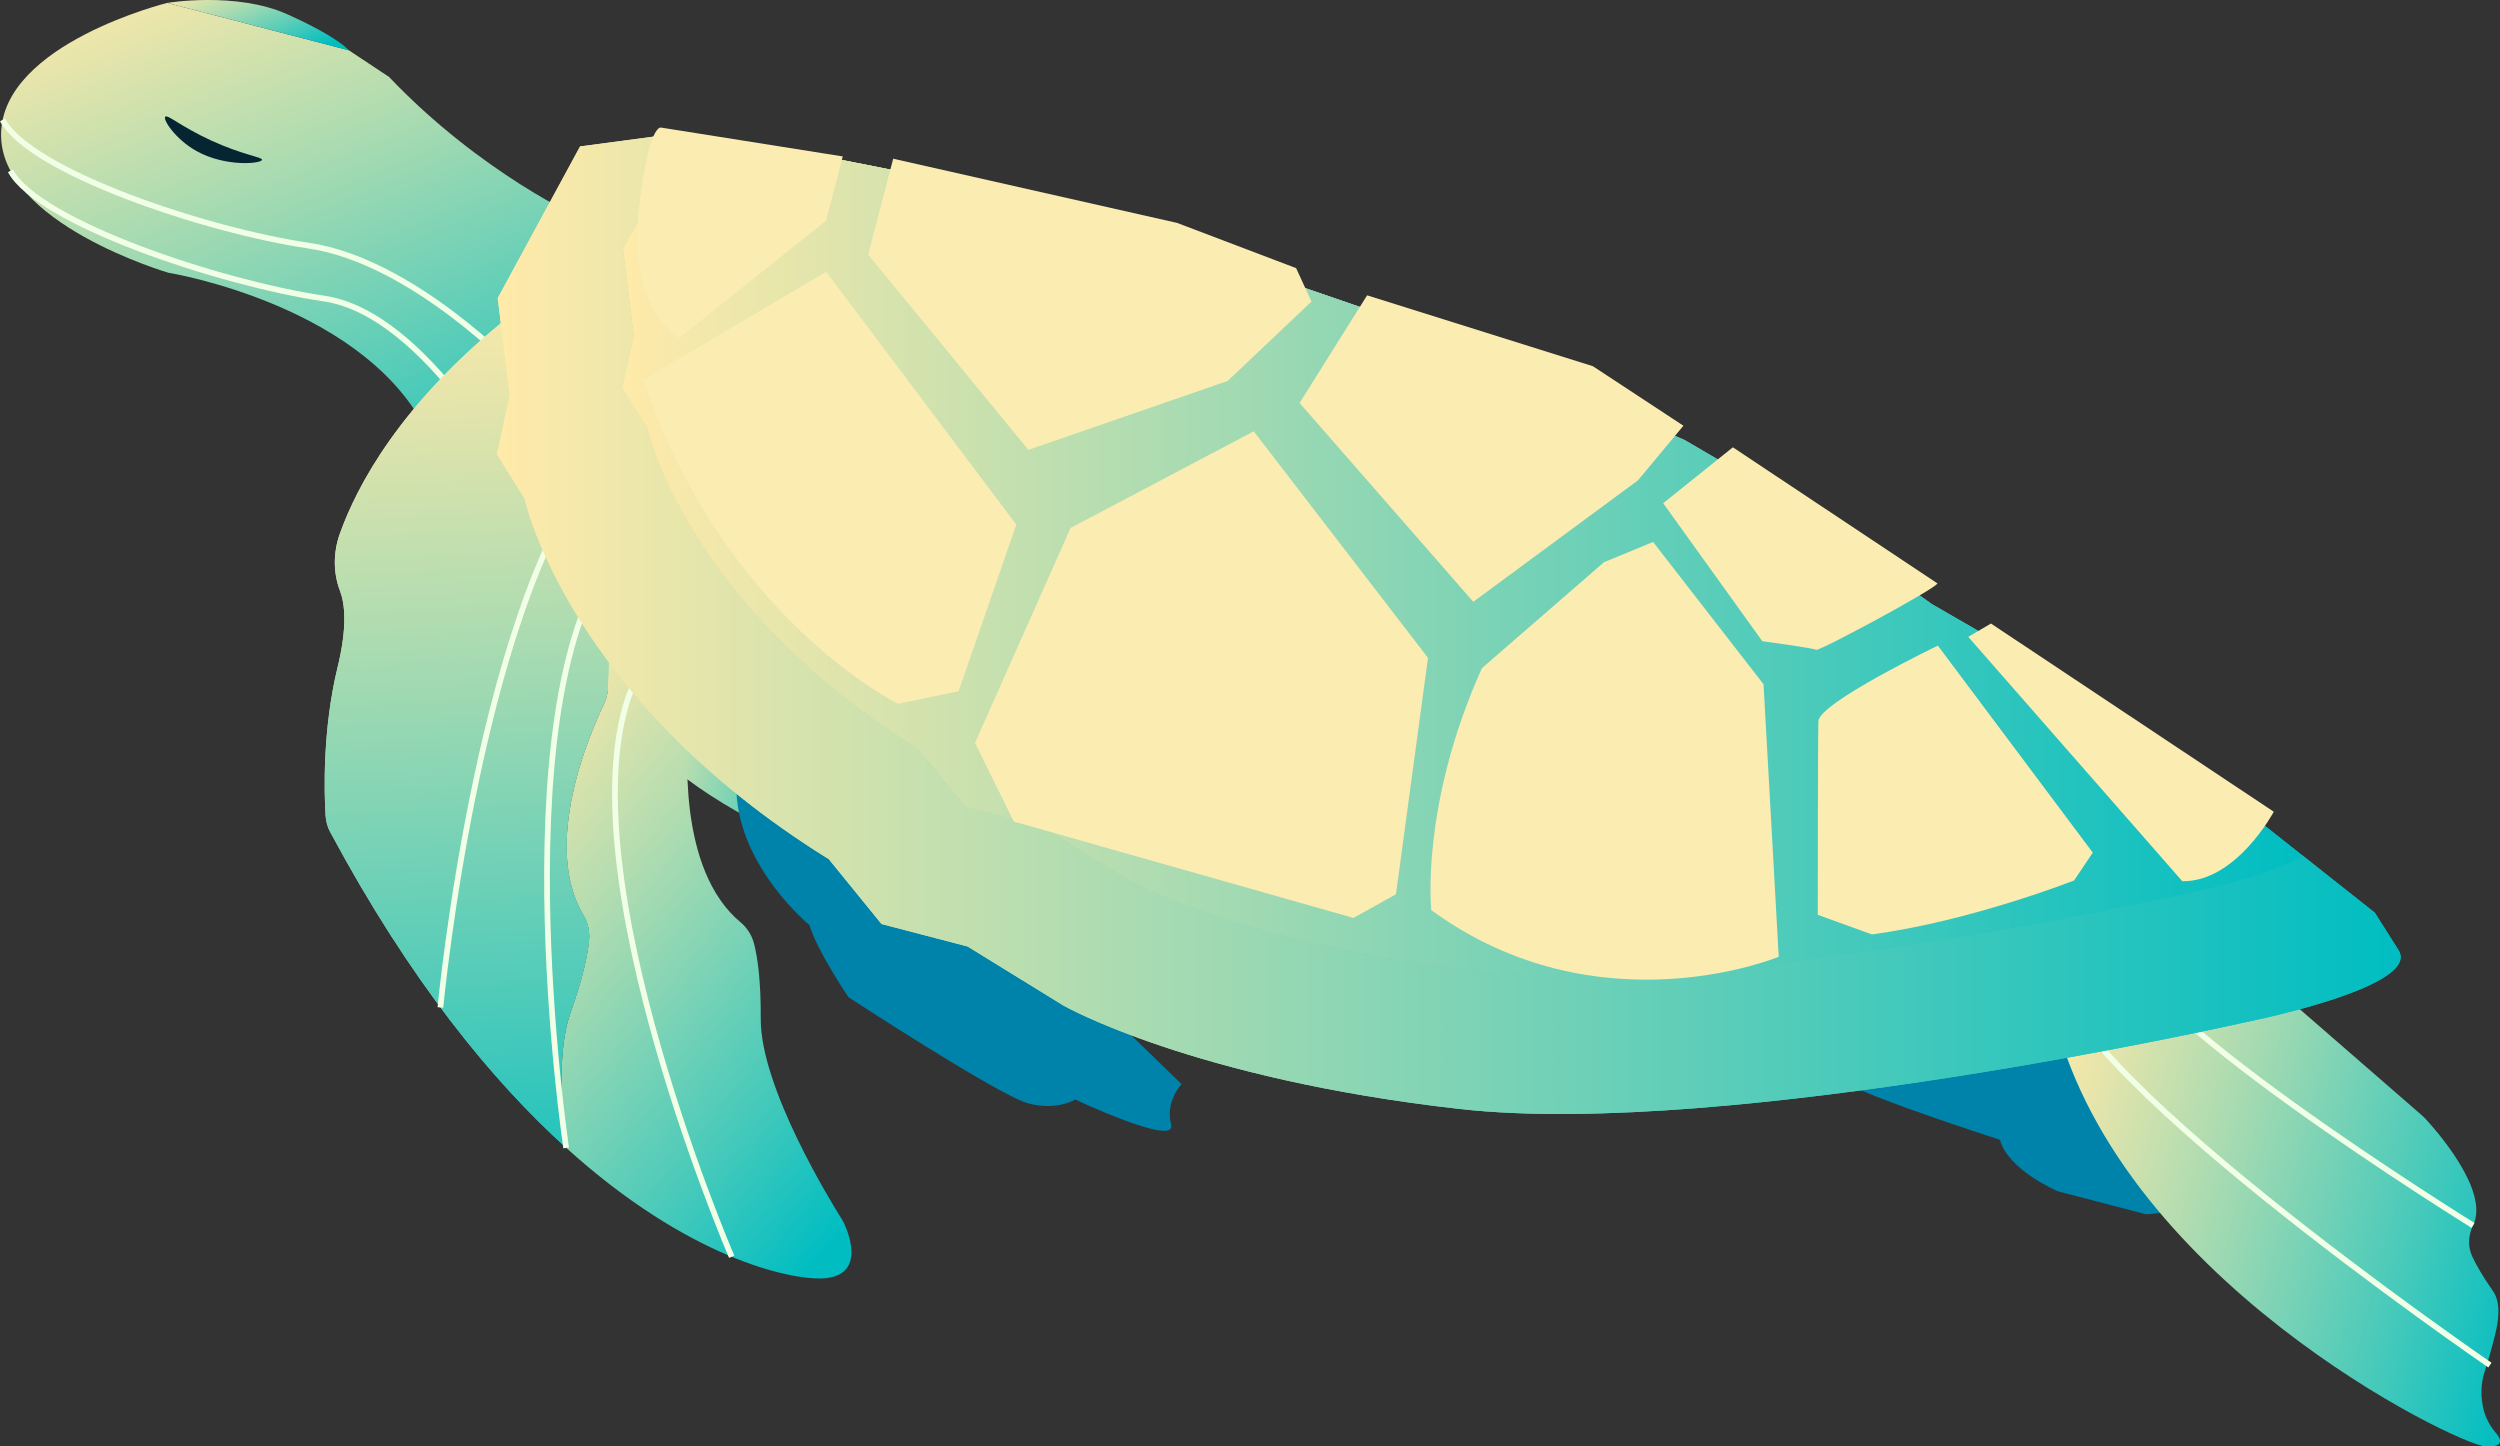 <?xml version="1.0" encoding="UTF-8"?><svg id="Layer_2" xmlns="http://www.w3.org/2000/svg" xmlns:xlink="http://www.w3.org/1999/xlink" viewBox="0 0 437.73 253.25"><rect x="0" y="0" width="437.73" height="253.25" fill="#333333" stroke="none"/><defs><style>.cls-1{fill:url(#linear-gradient-2);}.cls-2{fill:none;stroke:#f0ffe5;stroke-miterlimit:10;}.cls-3{fill:url(#linear-gradient-6);}.cls-4{fill:#0083aa;}.cls-5{fill:url(#linear-gradient-11);}.cls-6{fill:url(#linear-gradient-10);}.cls-7{fill:#fbedb2;}.cls-8{fill:url(#linear-gradient-5);}.cls-9{fill:#052532;}.cls-10{fill:url(#linear-gradient-7);}.cls-11{fill:url(#linear-gradient-9);}.cls-12{fill:url(#linear-gradient-3);}.cls-13{fill:url(#linear-gradient);}.cls-14{fill:url(#linear-gradient-4);}.cls-15{fill:url(#linear-gradient-8);}</style><linearGradient id="linear-gradient" x1="751.02" y1="412.48" x2="826.25" y2="312.11" gradientTransform="translate(910.6 -107.17) rotate(-165.39) scale(1 -1)" gradientUnits="userSpaceOnUse"><stop offset="0" stop-color="#00bdc2"/><stop offset=".26" stop-color="#49caba"/><stop offset=".63" stop-color="#aadbb1"/><stop offset=".88" stop-color="#e7e5ab"/><stop offset="1" stop-color="#ffeaa9"/></linearGradient><linearGradient id="linear-gradient-2" x1="804.7" y1="332.59" x2="816.16" y2="317.3" xlink:href="#linear-gradient"/><linearGradient id="linear-gradient-3" x1="654.64" y1="429.19" x2="724.29" y2="429.19" gradientTransform="translate(910.6 -107.17) rotate(-165.39) scale(1 -1)" gradientUnits="userSpaceOnUse"><stop offset=".32" stop-color="#00bdc2"/><stop offset=".47" stop-color="#49caba"/><stop offset=".68" stop-color="#aadbb1"/><stop offset=".82" stop-color="#e7e5ab"/><stop offset=".89" stop-color="#ffeaa9"/></linearGradient><linearGradient id="linear-gradient-4" x1="366.84" y1="431.91" x2="462.75" y2="431.91" xlink:href="#linear-gradient"/><linearGradient id="linear-gradient-5" x1="644.75" y1="477.59" x2="806.46" y2="404.34" gradientTransform="translate(910.6 -107.17) rotate(-165.39) scale(1 -1)" gradientUnits="userSpaceOnUse"><stop offset="0" stop-color="#00bdc2"/><stop offset=".15" stop-color="#49caba"/><stop offset=".37" stop-color="#aadbb1"/><stop offset=".52" stop-color="#e7e5ab"/><stop offset=".59" stop-color="#ffeaa9"/></linearGradient><linearGradient id="linear-gradient-6" x1="669.08" y1="522.43" x2="775.56" y2="380.38" xlink:href="#linear-gradient"/><linearGradient id="linear-gradient-7" x1="392.3" y1="-1617.04" x2="498.78" y2="-1759.09" gradientTransform="translate(-491.07 1784.59) rotate(-146) scale(1 -1)" xlink:href="#linear-gradient"/><linearGradient id="linear-gradient-8" x1="87.04" y1="109.34" x2="420.36" y2="109.34" gradientTransform="matrix(1, 0, 0, 1, 0, 0)" gradientUnits="userSpaceOnUse"><stop offset="0" stop-color="#ffeaa9"/><stop offset="1" stop-color="#00bdc2"/></linearGradient><linearGradient id="linear-gradient-9" x1="109" y1="97.42" x2="403.2" y2="97.42" xlink:href="#linear-gradient-8"/><linearGradient id="linear-gradient-10" x1="109" y1="97.42" x2="403.2" y2="97.42" xlink:href="#linear-gradient-8"/><linearGradient id="linear-gradient-11" x1="109" y1="97.42" x2="403.2" y2="97.42" xlink:href="#linear-gradient-8"/></defs><g id="Tracks"><g id="Turtle"><path id="Head" class="cls-13" d="M101.99,38.35s-17.75-7.93-33.86-24.87l-7.04-4.67L29.27,.51S.51,7.64,.19,23.37c-.32,15.72,29.27,24.38,29.27,24.38,0,0,35.77,5.79,45.95,29.21,10.17,23.42,46.07,25.09,46.07,25.09l-19.49-63.7Z"/><g id="Layer_45"><path class="cls-1" d="M61.08,8.81s-1.77-2.26-10.75-6.3C41.36-1.52,29.27,.51,29.27,.51l31.81,8.3Z"/></g><g id="Layer_44"><path class="cls-2" d="M90.66,65.05s-18.32-19.33-36.55-22.03C35.88,40.33,5.33,30.06,.44,21"/><path class="cls-2" d="M90.62,85.31s-15.65-30.34-33.89-33.04C38.5,49.57,6.73,38.98,1.83,29.91"/></g><path id="Bottom_Shell" class="cls-12" d="M165.37,156.34s-41.1-9.77-55.95-30.64c-14.85-20.86,6.86-10.01,6.86-10.01l49.1,40.64Z"/><path id="Back_leg_back" class="cls-4" d="M386.43,211.62l-10.64,1-15.47-4.03s-8.71-3.69-10.15-9.02c0,0-34.61-11.15-26.2-10.84,8.41,.31,38.19-25.2,38.19-25.2l31.53,20.25,.62,26.59-7.88,1.25Z"/><path id="Back_leg_front" class="cls-14" d="M390.53,166.15l33.61,29.21c.16,.14,.32,.29,.46,.45,1.67,1.79,11.43,12.65,8.41,18.76-.85,1.72-.95,3.71-.13,5.45,.7,1.49,1.82,3.47,3.6,6,1.46,2.07,1,5.22,.39,7.68-.46,1.87-1.08,4.16-1.82,6.42-.81,2.47-.63,4.8-.22,6.57,.36,1.57,1.15,2.99,2.19,4.22,.89,1.05,1.59,2.54-1.84,2.34-5.01-.29-65.55-29.69-75.94-77.19-.74-3.38,1.47-6.71,4.88-7.34l21.28-3.95c1.84-.34,3.73,.17,5.15,1.4Z"/><g id="Layer_42"><path class="cls-2" d="M433.01,214.56s-63.82-39.54-60.72-50.06"/><path class="cls-2" d="M435.96,239.02s-79.99-54.87-75.46-70.51"/></g><path id="Front_arm_back" class="cls-4" d="M206.89,189.82s-2.91,3.02-1.84,7.07-16.79-4.38-16.79-4.38c0,0-3.12,2.02-8.2,.69s-31.49-18.59-31.49-18.59c0,0-5.46-8.03-6.85-12.64,0,0-12.25-10.04-12.78-23.39s48.16,17.99,48.16,17.99l14.16,18.09,15.63,15.17Z"/><g><path class="cls-8" d="M99.87,177.37c2.28-6.37,3.05-10.39,3.27-12.76,.13-1.51-.19-3.04-.97-4.34-7.38-12.33,1.07-31.78,3.56-36.96,.43-.89,.67-1.86,.71-2.85l1.49-38.58,12.56,40.64c.29,.95,.38,1.94,.28,2.93-.64,5.72-2.14,26.87,8.91,36.05,1.17,.97,1.98,2.3,2.36,3.77,.59,2.32,1.2,6.36,1.16,13.12-.07,12.04,12.4,32.23,14.17,35.04,.17,.27,.32,.55,.46,.84,.92,2.03,3.71,9.37-4.06,9.58-5.59,.15-23.2-3.47-44.62-22.86-1-8-1.45-17.52,.73-23.62Z"/><path class="cls-3" d="M57.83,145.73c-.49-.92-.77-1.93-.83-2.97-.24-4.04-.55-15,2.11-25.93,1.74-7.12,1.27-11.15,.42-13.38-1.22-3.2-1.18-6.74-.04-9.96,2.99-8.4,10.64-22.97,29.95-38.3,3.95-3.14,9.83-1.3,11.32,3.52l7.16,23.15-1.49,38.58c-.04,.99-.28,1.96-.71,2.85-2.5,5.18-10.94,24.63-3.56,36.96,.78,1.3,1.11,2.83,.97,4.34-.21,2.38-.98,6.39-3.27,12.76-2.18,6.09-1.73,15.61-.73,23.62-12.98-11.74-27.36-29.27-41.3-55.26Z"/><path class="cls-10" d="M57.83,145.73c-.49-.92-.77-1.93-.83-2.97-.24-4.04-.55-15,2.11-25.93,1.74-7.12,1.27-11.15,.42-13.38-1.22-3.2-1.18-6.74-.04-9.96,2.99-8.4,10.64-22.97,29.95-38.3,3.95-3.14,9.83-1.3,11.32,3.52l7.16,23.15-1.49,38.58c-.04,.99-.28,1.96-.71,2.85-2.5,5.18-10.94,24.63-3.56,36.96,.78,1.3,1.11,2.83,.97,4.34-.21,2.38-.98,6.39-3.27,12.76-2.18,6.09-1.73,15.61-.73,23.62-12.98-11.74-27.36-29.27-41.3-55.26Z"/></g><g id="Layer_43"><path class="cls-2" d="M128.11,220.05s-31.76-73.7-16.1-102.53"/><path class="cls-2" d="M99.13,200.99s-12.34-82.53,10.32-106.26"/><path class="cls-2" d="M77.11,176.4s7.03-74.45,29.69-98.18"/></g><g id="Shell"><g><path class="cls-15" d="M101.59,25.63l15.16-2.02,2.97,.34-10.62,19.57,1.87,15.13-1.98,9.25,4.29,6.89s6.7,31.03,47.51,56.32l8.23,10.13,13.44,3.5,14.99,9.23s20.07,11.45,61.9,16.14c41.84,4.7,122.25-13.48,122.25-13.48,0,0,15.01-2.95,21.58-6.82l12.64,10,4.14,6.55c4.14,6.55-27.21,12.71-27.21,12.71,0,0-90.19,20.38-137.1,15.11-46.92-5.27-69.42-18.1-69.42-18.1l-16.81-10.36-15.07-3.93-9.23-11.36c-45.77-28.36-53.28-63.16-53.28-63.16l-4.81-7.72,2.22-10.37-2.1-16.97,14.43-26.59Z"/><path class="cls-15" d="M101.59,25.63l15.16-2.02,2.97,.34-10.62,19.57,1.87,15.13-1.98,9.25,4.29,6.89s6.7,31.03,47.51,56.32l8.23,10.13,13.44,3.5,14.99,9.23s20.07,11.45,61.9,16.14c41.84,4.7,122.25-13.48,122.25-13.48,0,0,15.01-2.95,21.58-6.82l12.64,10,4.14,6.55c4.14,6.55-27.21,12.71-27.21,12.71,0,0-90.19,20.38-137.1,15.11-46.92-5.27-69.42-18.1-69.42-18.1l-16.81-10.36-15.07-3.93-9.23-11.36c-45.77-28.36-53.28-63.16-53.28-63.16l-4.81-7.72,2.22-10.37-2.1-16.97,14.43-26.59Z"/><path class="cls-11" d="M259.36,170.12c-41.84-4.7-61.9-16.14-61.9-16.14l-14.99-9.23-13.44-3.5-8.23-10.13c-40.82-25.29-47.51-56.32-47.51-56.32l-4.29-6.89,1.98-9.25-1.87-15.13,10.62-19.57,17.39,1.99,32.46,6.47,27.4,7.15,41.62,14.34,27.92,10.76,28.47,12.4,16.93,9.89,26.31,18.81,11.02,6.36,43.12,29.16,10.81,8.55c-6.57,3.87-21.58,6.82-21.58,6.82,0,0-80.42,18.17-122.25,13.48Z"/><path class="cls-6" d="M259.36,170.12c-41.84-4.7-61.9-16.14-61.9-16.14l-14.99-9.23-13.44-3.5-8.23-10.13c-40.82-25.29-47.51-56.32-47.51-56.32l-4.29-6.89,1.98-9.25-1.87-15.13,10.62-19.57,17.39,1.99,32.46,6.47,27.4,7.15,41.62,14.34,27.92,10.76,28.47,12.4,16.93,9.89,26.31,18.81,11.02,6.36,43.12,29.16,10.81,8.55c-6.57,3.87-21.58,6.82-21.58,6.82,0,0-80.42,18.17-122.25,13.48Z"/><path class="cls-5" d="M259.36,170.12c-41.84-4.7-61.9-16.14-61.9-16.14l-14.99-9.23-13.44-3.5-8.23-10.13c-40.82-25.29-47.51-56.32-47.51-56.32l-4.29-6.89,1.98-9.25-1.87-15.13,10.62-19.57,17.39,1.99,32.46,6.47,27.4,7.15,41.62,14.34,27.92,10.76,28.47,12.4,16.93,9.89,26.31,18.81,11.02,6.36,43.12,29.16,10.81,8.55c-6.57,3.87-21.58,6.82-21.58,6.82,0,0-80.42,18.17-122.25,13.48Z"/></g></g><g id="Layer_46"><g><path class="cls-7" d="M348.59,109.17l49.53,32.96s-6.58,12.33-16.02,12.16l-37.47-42.78,3.96-2.33Z"/><path class="cls-7" d="M318,113.78c-.46-.31-9.43-1.51-9.43-1.51l-17.36-24.16,12.2-9.79,35.82,23.83c-.23,.89-20.76,11.94-21.23,11.63Z"/><path class="cls-7" d="M339.3,113.04l27.13,36.25-3.27,4.87s-18.05,7.11-35.4,9.45l-9.48-3.43s0-30.7,.11-33.91c.11-3.21,20.92-13.23,20.92-13.23Z"/><path class="cls-7" d="M280.87,98.43l8.57-3.54,19.34,24.92,2.66,47.72s-31.63,13.13-60.83-8.17c0,0-1.97-18.26,8.86-42.37l21.4-18.57Z"/><polygon class="cls-7" points="239.37 51.71 278.9 64.12 294.75 74.54 286.8 84.1 257.96 105.37 227.55 70.56 239.37 51.71"/><polygon class="cls-7" points="219.52 75.52 250.03 115.19 244.42 156.58 236.97 160.72 177.5 143.84 170.72 130.07 187.45 92.44 219.52 75.52"/><polygon class="cls-7" points="180.06 78.77 152.01 44.57 156.39 27.79 206.1 39.03 226.94 46.95 229.63 52.8 214.95 66.7 180.06 78.77"/><path class="cls-7" d="M115.76,22.34l31.8,5.05-2.93,11.25-25.74,20.55s-8.84-5.17-7.13-21.5c1.71-16.33,4-15.35,4-15.35Z"/><path class="cls-7" d="M177.95,91.86l-10.11,29.16-10.58,2.21s-30.51-14.91-44.62-56.75l32.02-18.88,33.28,44.25Z"/></g></g><path class="cls-9" d="M45.87,27.98c-.06,.68-6.34,1.31-11.44-1.52-3.79-2.11-6-5.62-5.48-6.04,.45-.37,2.77,1.76,7.98,4.16,5.62,2.59,8.99,2.9,8.95,3.4Z"/></g></g></svg>